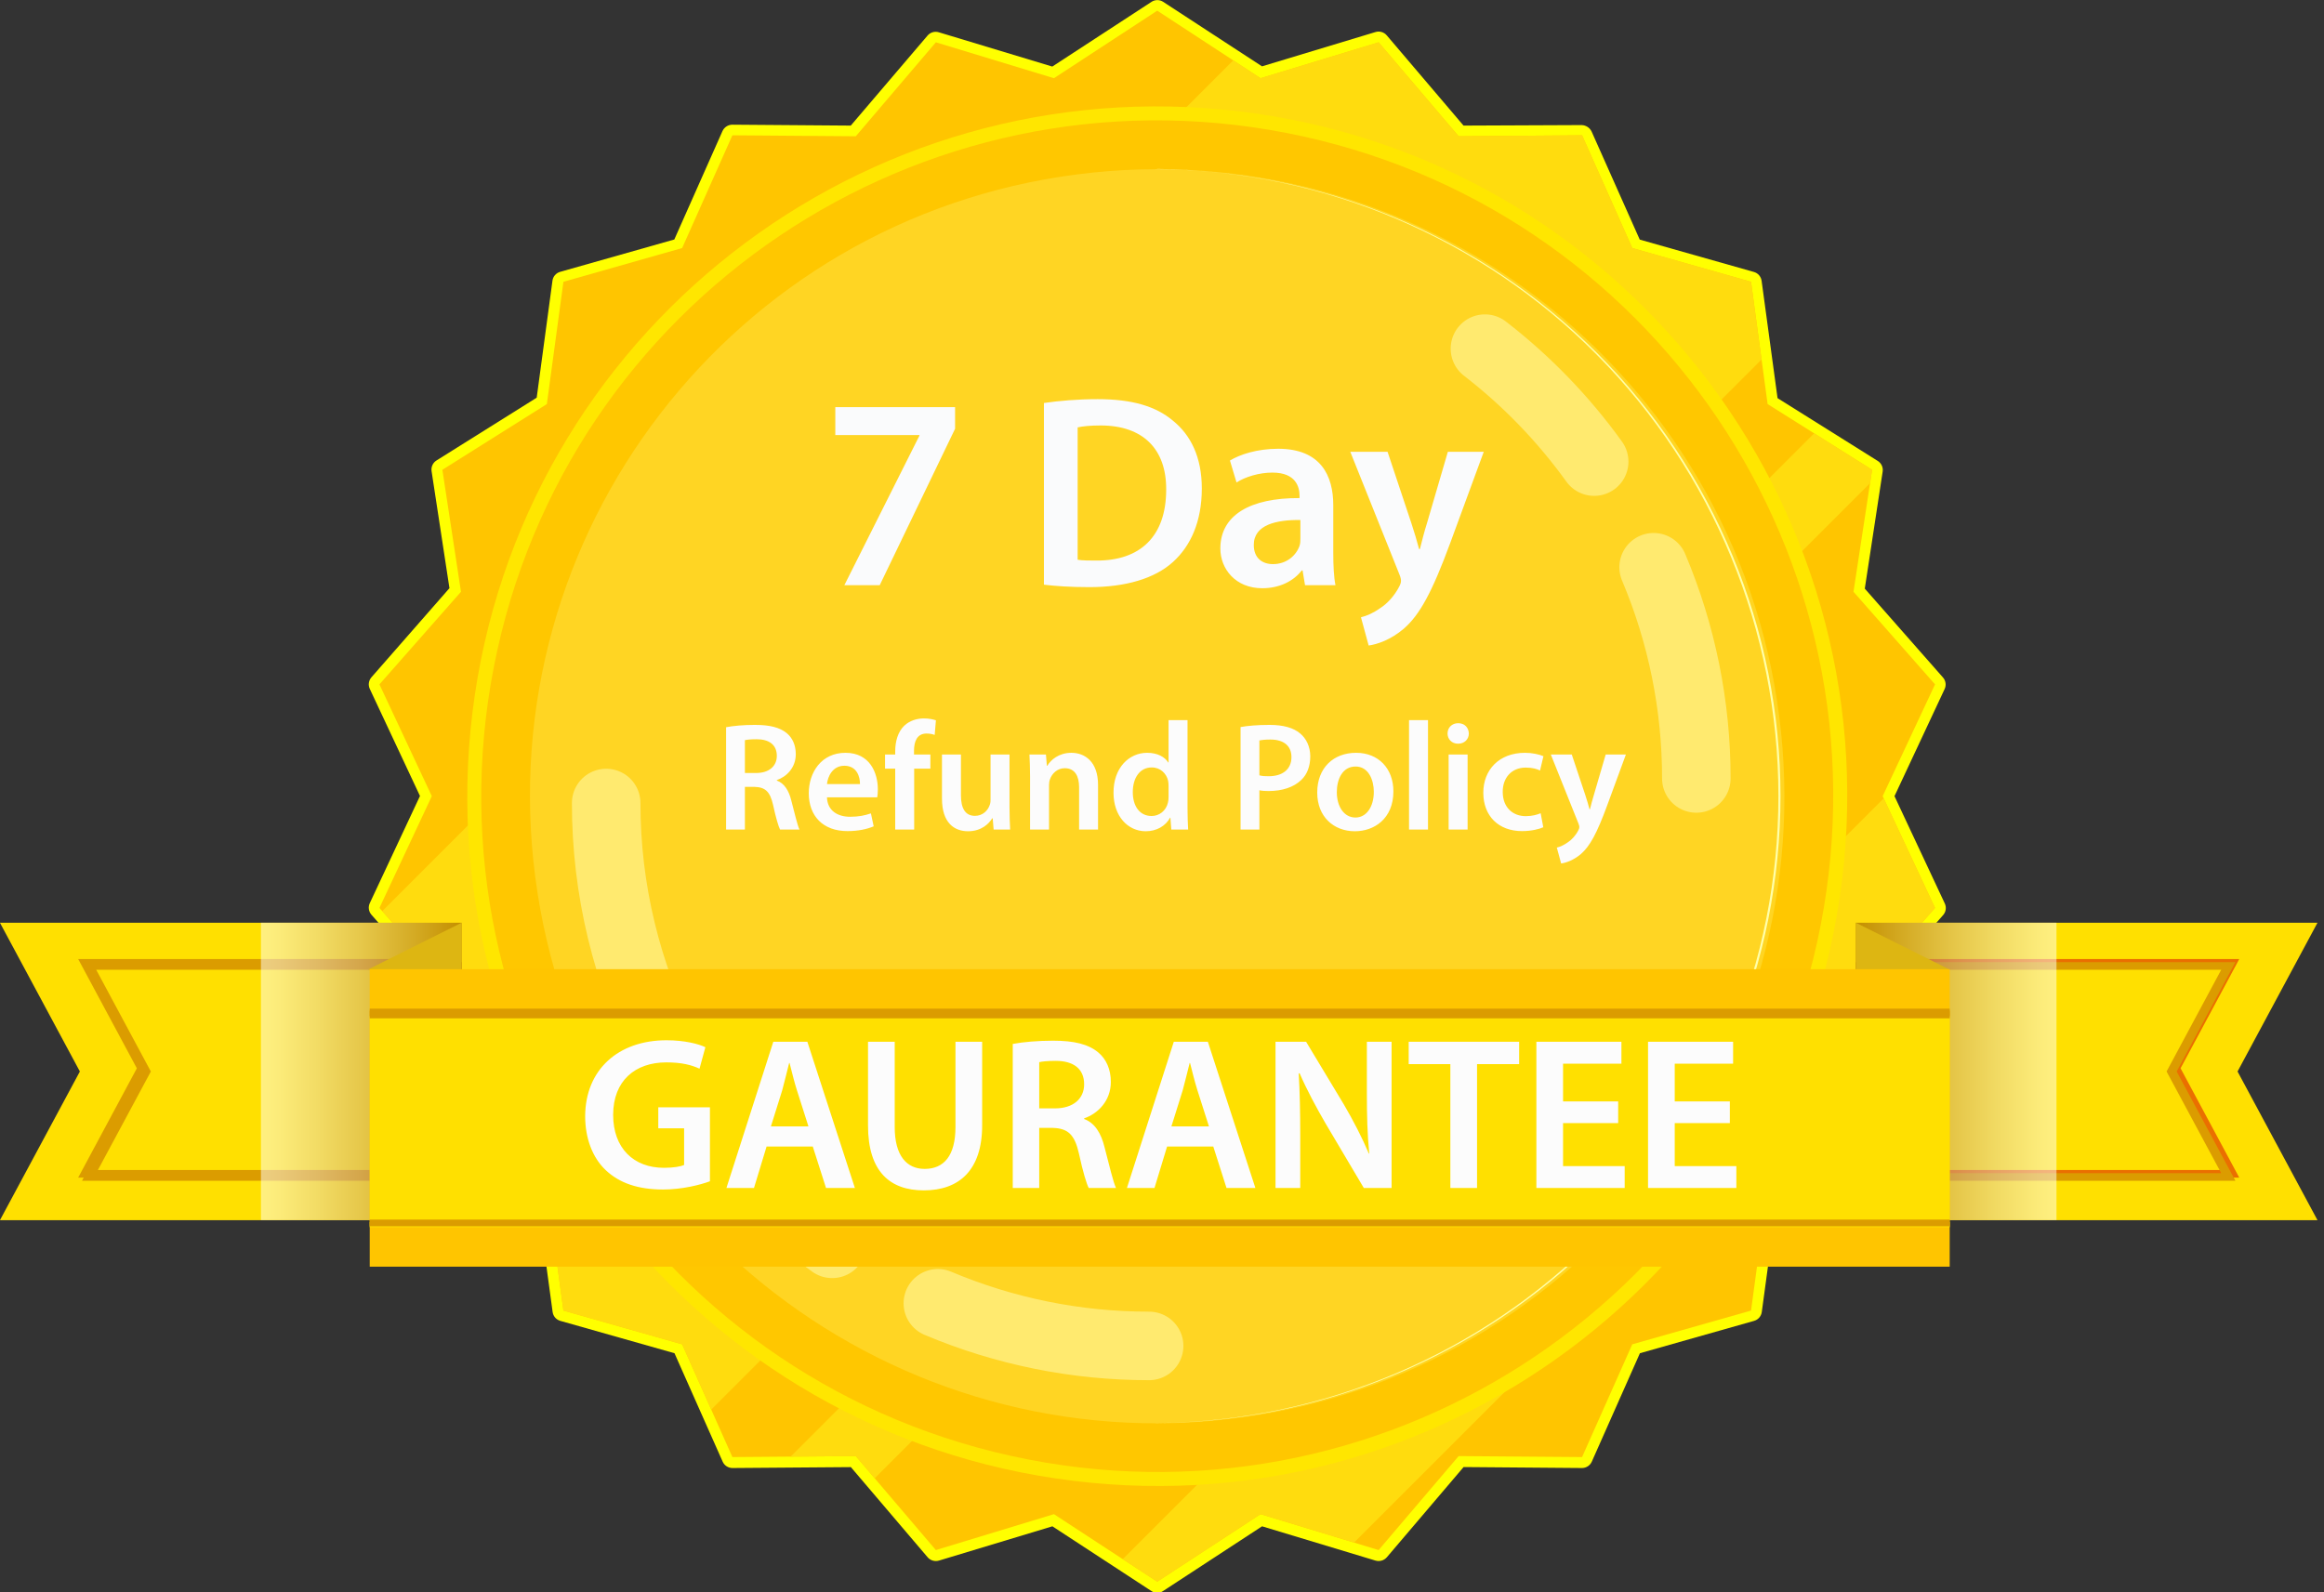 <svg width="321" height="220" viewBox="0 0 321 220" fill="none" xmlns="http://www.w3.org/2000/svg">
<rect x="0" y="0" width="321" height="220" fill="#333333" stroke="none"/>
<g clip-path="url(#clip0_2321_254)">
<path d="M261.674 109.996L268.607 95.183C268.724 94.926 268.764 94.641 268.724 94.361C268.683 94.082 268.563 93.819 268.378 93.606L257.572 81.326L260.041 65.149C260.083 64.865 260.041 64.575 259.921 64.314C259.8 64.053 259.606 63.834 259.363 63.682L245.521 55.006L243.32 38.797C243.282 38.513 243.162 38.245 242.974 38.028C242.786 37.811 242.539 37.654 242.263 37.575L226.489 33.103L219.832 18.156C219.706 17.902 219.513 17.686 219.274 17.532C219.035 17.378 218.759 17.291 218.475 17.281L202.149 17.352L191.548 4.89C191.36 4.666 191.11 4.503 190.829 4.421C190.548 4.34 190.249 4.344 189.971 4.432L174.315 9.165L160.646 0.244C160.411 0.093 160.137 0.013 159.857 0.013C159.578 0.013 159.304 0.093 159.069 0.244L145.345 9.196L129.689 4.464C129.41 4.374 129.111 4.37 128.83 4.451C128.549 4.533 128.298 4.696 128.111 4.921L117.511 17.352L101.152 17.226C100.867 17.228 100.587 17.311 100.347 17.466C100.107 17.621 99.916 17.841 99.796 18.101L93.139 33.087L77.365 37.559C77.088 37.637 76.841 37.794 76.653 38.012C76.465 38.229 76.345 38.497 76.308 38.782L74.131 54.943L60.289 63.619C60.045 63.77 59.851 63.99 59.731 64.251C59.61 64.511 59.568 64.802 59.61 65.086L62.079 81.262L51.297 93.582C51.113 93.796 50.993 94.058 50.953 94.338C50.912 94.617 50.952 94.902 51.069 95.16L58.009 109.972L51.069 124.792C50.952 125.05 50.912 125.335 50.953 125.614C50.993 125.894 51.113 126.156 51.297 126.37L62.111 138.65L59.642 154.819C59.6 155.104 59.642 155.395 59.763 155.657C59.883 155.919 60.077 156.14 60.32 156.294L74.131 165.057L76.331 181.265C76.369 181.55 76.49 181.817 76.677 182.034C76.865 182.251 77.112 182.409 77.388 182.488L93.163 186.96L99.82 201.946C99.936 202.206 100.126 202.427 100.365 202.582C100.604 202.737 100.883 202.82 101.168 202.821L117.526 202.695L128.127 215.149C128.317 215.371 128.567 215.532 128.847 215.613C129.128 215.694 129.425 215.692 129.704 215.606L145.361 210.874L159.053 219.826C159.286 219.984 159.56 220.069 159.841 220.071C160.123 220.068 160.397 219.983 160.63 219.826L174.322 210.874L189.979 215.606C190.258 215.691 190.555 215.693 190.835 215.612C191.115 215.53 191.366 215.37 191.556 215.149L202.157 202.687L218.515 202.821C218.8 202.819 219.078 202.736 219.317 202.581C219.556 202.426 219.746 202.205 219.863 201.946L226.512 186.96L242.287 182.488C242.563 182.409 242.81 182.251 242.998 182.034C243.185 181.817 243.306 181.55 243.344 181.265L245.544 165.057L259.386 156.341C259.63 156.187 259.824 155.966 259.944 155.704C260.064 155.443 260.106 155.152 260.065 154.867L257.596 138.698L268.402 126.417C268.587 126.204 268.707 125.942 268.747 125.662C268.788 125.382 268.747 125.097 268.63 124.84L261.674 109.996Z" fill="#FFFF00"/>
<path d="M59.643 109.996L52.41 125.439L63.673 138.24L61.102 155.095L75.536 164.173L77.823 181.068L94.221 185.729L101.161 201.307L118.206 201.173L129.263 214.155L145.574 209.194L159.842 218.525L174.11 209.194L190.421 214.155L201.471 201.173L218.523 201.307L225.456 185.729L241.862 181.068L244.149 164.173L258.583 155.095L256.012 138.24L267.275 125.439L260.042 109.996L267.275 94.552L256.012 81.759L258.583 64.904L244.149 55.826L241.862 38.931L225.456 34.27L218.523 18.692L201.471 18.826L190.421 5.844L174.11 10.805L159.842 1.474L145.574 10.805L129.263 5.844L118.206 18.826L101.161 18.692L94.221 34.27L77.823 38.931L75.536 55.826L61.102 64.904L63.673 81.759L52.41 94.552L59.643 109.996Z" fill="#FFC500"/>
<path d="M256.011 138.24L267.274 125.439L260.184 110.303L155.078 215.409L159.842 218.525L174.11 209.194L187.029 213.122L256.792 143.359L256.011 138.24Z" fill="#FFDC0E"/>
<path d="M241.86 38.931L225.455 34.27L218.522 18.692L201.47 18.826L190.42 5.844L174.109 10.805L170.339 8.336L52.795 125.881L63.671 138.24L61.1 155.095L75.534 164.173L77.821 181.068L94.219 185.729L98.241 194.744L243.311 49.674L241.86 38.931Z" fill="#FFDC0E"/>
<path d="M258.582 64.904L250.576 59.872L109.205 201.244L118.204 201.173L120.815 204.241L258.298 66.758L258.582 64.904Z" fill="#FFDC0E"/>
<path d="M254.433 121.584C260.829 69.344 223.665 21.811 171.426 15.415C119.187 9.02 71.654 46.184 65.258 98.423C58.862 150.662 96.026 198.196 148.265 204.591C200.504 210.987 248.037 173.823 254.433 121.584Z" fill="#FFE600"/>
<path d="M251.474 127.844C261.329 77.237 228.294 28.223 177.687 18.367C127.08 8.512 78.065 41.548 68.21 92.155C58.355 142.762 91.39 191.777 141.997 201.632C192.604 211.487 241.619 178.452 251.474 127.844Z" fill="#FFC700"/>
<path d="M171.008 195.912C218.45 189.742 251.908 146.28 245.738 98.837C239.568 51.395 196.106 17.937 148.664 24.107C101.221 30.277 67.764 73.739 73.934 121.181C80.104 168.624 123.565 202.082 171.008 195.912Z" fill="#FFD523"/>
<path d="M159.841 23.37H159.312C182.285 23.37 204.317 32.496 220.561 48.74C236.804 64.984 245.93 87.015 245.93 109.988C245.93 132.961 236.804 154.992 220.561 171.236C204.317 187.48 182.285 196.606 159.312 196.606H159.833C182.665 196.388 204.489 187.165 220.557 170.943C236.626 154.72 245.64 132.81 245.64 109.976C245.64 87.143 236.626 65.232 220.557 49.01C204.489 32.787 182.665 23.564 159.833 23.346L159.841 23.37Z" fill="#FFFFAA"/>
<path opacity="0.5" d="M129.539 180.059C138.774 183.957 148.698 185.961 158.722 185.95" stroke="#FFFFBC" stroke-width="9.465" stroke-linecap="round" stroke-linejoin="round"/>
<path opacity="0.5" d="M83.728 110.942C83.721 122.844 86.549 134.576 91.977 145.168C97.406 155.759 105.28 164.905 114.946 171.848" stroke="#FFFFBC" stroke-width="9.465" stroke-linecap="round" stroke-linejoin="round"/>
<path opacity="0.5" d="M228.404 78.368C232.306 87.602 234.312 97.526 234.304 107.551" stroke="#FFFFBC" stroke-width="9.465" stroke-linecap="round" stroke-linejoin="round"/>
<path opacity="0.5" d="M205.105 48.167C210.862 52.614 215.945 57.872 220.194 63.776" stroke="#FFFFBC" stroke-width="9.465" stroke-linecap="round" stroke-linejoin="round"/>
<path d="M115.376 56.245V60.107H126.998V60.183L116.625 80.853H121.509L131.92 59.236V56.245H115.376ZM144.192 80.778C145.745 80.967 147.789 81.118 150.477 81.118C155.437 81.118 159.487 79.945 162.024 77.635C164.447 75.44 165.999 72.07 165.999 67.489C165.999 63.173 164.485 60.107 161.986 58.1C159.639 56.132 156.383 55.147 151.613 55.147C148.849 55.147 146.275 55.374 144.192 55.677V80.778ZM148.849 59.047C149.531 58.895 150.553 58.782 152.029 58.782C157.86 58.782 161.115 62.038 161.078 67.641C161.078 74.115 157.481 77.484 151.424 77.446C150.477 77.446 149.493 77.446 148.849 77.333V59.047ZM184.157 69.799C184.157 65.748 182.453 62 176.547 62C173.632 62 171.247 62.795 169.884 63.628L170.793 66.656C172.042 65.861 173.935 65.293 175.752 65.293C179.008 65.293 179.5 67.3 179.5 68.511V68.814C172.686 68.776 168.559 71.162 168.559 75.78C168.559 78.582 170.641 81.27 174.352 81.27C176.774 81.27 178.705 80.248 179.803 78.809H179.917L180.257 80.853H184.46C184.233 79.718 184.157 78.09 184.157 76.424V69.799ZM179.614 74.38C179.614 74.72 179.614 75.061 179.5 75.402C179.046 76.727 177.721 77.938 175.828 77.938C174.352 77.938 173.178 77.106 173.178 75.288C173.178 72.487 176.32 71.805 179.614 71.843V74.38ZM186.506 62.416L193.283 79.339C193.472 79.793 193.51 80.058 193.51 80.248C193.51 80.475 193.434 80.74 193.245 81.081C192.601 82.33 191.579 83.428 190.67 83.996C189.724 84.677 188.778 85.094 187.982 85.283L189.043 89.183C190.178 89.031 192.071 88.425 193.926 86.835C196.084 84.942 197.788 81.876 200.324 74.985L204.943 62.416H199.984L197.106 72.26C196.728 73.433 196.387 74.834 196.122 75.856H196.009C195.744 74.834 195.327 73.433 194.949 72.297L191.655 62.416H186.506Z" fill="#FAFBFC"/>
<path d="M100.291 114.611H102.889V108.712H104.21C105.7 108.755 106.361 109.351 106.786 111.225C107.17 113.014 107.532 114.185 107.745 114.611H110.428C110.151 114.057 109.768 112.396 109.299 110.608C108.959 109.223 108.341 108.222 107.298 107.839V107.775C108.66 107.307 109.917 106.05 109.917 104.198C109.917 102.962 109.47 101.961 108.682 101.301C107.702 100.492 106.318 100.151 104.252 100.151C102.74 100.151 101.292 100.279 100.291 100.471V114.611ZM102.889 102.26C103.145 102.196 103.677 102.132 104.508 102.132C106.211 102.132 107.298 102.877 107.298 104.432C107.298 105.859 106.211 106.796 104.444 106.796H102.889V102.26ZM121.167 110.16C121.209 109.926 121.252 109.543 121.252 109.053C121.252 106.774 120.144 104.006 116.78 104.006C113.458 104.006 111.711 106.71 111.711 109.585C111.711 112.758 113.692 114.824 117.057 114.824C118.547 114.824 119.782 114.547 120.677 114.164L120.294 112.375C119.484 112.652 118.632 112.844 117.419 112.844C115.736 112.844 114.288 112.034 114.224 110.16H121.167ZM114.224 108.329C114.331 107.264 115.012 105.795 116.631 105.795C118.377 105.795 118.803 107.371 118.782 108.329H114.224ZM126.27 114.611V106.199H128.506V104.24H126.248V103.708C126.248 102.43 126.674 101.344 127.973 101.344C128.463 101.344 128.804 101.429 129.102 101.536L129.272 99.513C128.868 99.385 128.314 99.257 127.611 99.257C126.696 99.257 125.673 99.534 124.907 100.258C124.012 101.11 123.65 102.451 123.65 103.793V104.24H122.245V106.199H123.65V114.611H126.27ZM139.437 104.24H136.818V110.501C136.818 110.799 136.776 111.097 136.669 111.31C136.413 111.992 135.732 112.716 134.667 112.716C133.283 112.716 132.729 111.608 132.729 109.883V104.24H130.11V110.331C130.11 113.717 131.835 114.845 133.709 114.845C135.583 114.845 136.605 113.781 137.052 113.057H137.116L137.244 114.611H139.523C139.48 113.759 139.437 112.737 139.437 111.502V104.24ZM142.277 114.611H144.896V108.499C144.896 108.201 144.939 107.882 145.024 107.669C145.301 106.881 146.025 106.135 147.068 106.135C148.495 106.135 149.049 107.264 149.049 108.755V114.611H151.668V108.457C151.668 105.177 149.794 104.006 147.984 104.006C146.259 104.006 145.131 104.985 144.662 105.795H144.598L144.47 104.24H142.192C142.234 105.135 142.277 106.135 142.277 107.328V114.611ZM161.406 99.491V105.347H161.363C160.895 104.581 159.873 104.006 158.446 104.006C155.954 104.006 153.782 106.072 153.804 109.543C153.804 112.737 155.763 114.845 158.254 114.845C159.745 114.845 161.001 114.121 161.619 112.971H161.662L161.789 114.611H164.111C164.068 113.908 164.025 112.758 164.025 111.694V99.491H161.406ZM161.406 110.118C161.406 110.395 161.385 110.65 161.321 110.884C161.065 112.013 160.128 112.737 159.064 112.737C157.402 112.737 156.465 111.353 156.465 109.436C156.465 107.52 157.402 106.029 159.085 106.029C160.277 106.029 161.108 106.859 161.342 107.86C161.385 108.073 161.406 108.35 161.406 108.563V110.118ZM171.353 114.611H173.951V109.181C174.313 109.266 174.739 109.287 175.229 109.287C177.081 109.287 178.7 108.776 179.765 107.733C180.553 106.966 180.979 105.859 180.979 104.496C180.979 103.154 180.425 102.025 179.573 101.323C178.657 100.556 177.273 100.151 175.357 100.151C173.61 100.151 172.311 100.279 171.353 100.449V114.611ZM173.951 102.302C174.228 102.238 174.739 102.174 175.463 102.174C177.273 102.174 178.38 103.005 178.38 104.602C178.38 106.263 177.188 107.243 175.229 107.243C174.696 107.243 174.292 107.222 173.951 107.115V102.302ZM187.308 104.006C184.177 104.006 181.941 106.093 181.941 109.5C181.941 112.844 184.22 114.845 187.137 114.845C189.778 114.845 192.461 113.142 192.461 109.33C192.461 106.178 190.396 104.006 187.308 104.006ZM187.244 105.901C189.033 105.901 189.757 107.775 189.757 109.394C189.757 111.502 188.713 112.95 187.222 112.95C185.647 112.95 184.646 111.438 184.646 109.436C184.646 107.711 185.391 105.901 187.244 105.901ZM194.622 114.611H197.241V99.491H194.622V114.611ZM202.711 114.611V104.24H200.091V114.611H202.711ZM201.412 99.917C200.538 99.917 199.942 100.535 199.942 101.344C199.942 102.111 200.517 102.749 201.39 102.749C202.306 102.749 202.881 102.111 202.881 101.344C202.86 100.535 202.306 99.917 201.412 99.917ZM212.802 112.354C212.291 112.567 211.63 112.758 210.736 112.758C208.947 112.758 207.563 111.545 207.563 109.415C207.542 107.52 208.734 106.05 210.736 106.05C211.673 106.05 212.291 106.242 212.717 106.455L213.185 104.474C212.589 104.219 211.609 104.006 210.651 104.006C207.009 104.006 204.88 106.412 204.88 109.521C204.88 112.737 206.988 114.824 210.225 114.824C211.524 114.824 212.61 114.547 213.164 114.292L212.802 112.354ZM214.204 104.24L218.016 113.759C218.122 114.015 218.144 114.164 218.144 114.27C218.144 114.398 218.101 114.547 217.994 114.739C217.632 115.442 217.057 116.059 216.546 116.379C216.014 116.762 215.482 116.996 215.034 117.103L215.631 119.296C216.27 119.211 217.334 118.87 218.378 117.976C219.592 116.911 220.55 115.186 221.977 111.31L224.575 104.24H221.785L220.167 109.777C219.954 110.437 219.762 111.225 219.613 111.8H219.549C219.4 111.225 219.166 110.437 218.953 109.798L217.1 104.24H214.204Z" fill="#FCFCFC"/>
<path d="M320.102 168.583L309.06 148.036L320.102 127.482H256.334V168.583H320.102Z" fill="#FFE000"/>
<path d="M306.828 162.107L299.264 148.036L306.828 133.965H256.334V162.107H306.828Z" fill="#FFE000"/>
<g style="mix-blend-mode:screen">
<path d="M309.296 132.498H256.869V133.547H307.34L299.792 147.595L307.34 161.65H256.869V162.699H309.296L301.188 147.595L309.296 132.498Z" fill="#EA6F00"/>
</g>
<path d="M308.768 132.932H256.334V133.981H306.804L299.256 148.036L306.804 162.084H256.334V163.14H308.768L300.652 148.036L308.768 132.932Z" fill="#DB9C00"/>
<path style="mix-blend-mode:multiply" d="M284.05 127.482H256.334V168.567H284.05V127.482Z" fill="url(#paint0_linear_2321_254)" fill-opacity="0.5"/>
<path d="M269.308 133.965L256.334 127.482V133.965H269.308Z" fill="#DDB612"/>
<path d="M-0.01 168.583L11.032 148.036L-0.01 127.482H63.759V168.583H-0.01Z" fill="#FFE000"/>
<path d="M13.264 162.107L20.835 148.036L13.264 133.965H63.758V162.107H13.264Z" fill="#FFE000"/>
<g style="mix-blend-mode:screen">
<path d="M10.795 132.498H63.221V133.547H12.751L20.299 147.595L12.751 161.65H63.221V162.699H10.795L18.903 147.595L10.795 132.498Z" fill="#DB9C00"/>
</g>
<path d="M11.324 132.932H63.759V133.981H13.288L20.836 148.036L13.288 162.084H63.759V163.14H11.324L19.44 148.036L11.324 132.932Z" fill="#DB9C00"/>
<path style="mix-blend-mode:multiply" d="M63.761 127.482H36.045V168.567H63.761V127.482Z" fill="url(#paint1_linear_2321_254)" fill-opacity="0.5"/>
<path d="M50.785 133.965L63.76 127.482V133.965H50.785Z" fill="#DDB612"/>
<path d="M269.301 133.902H51.068V175.002H269.301V133.902Z" fill="#FFC500"/>
<path d="M269.301 140.385H51.068V168.527H269.301V140.385Z" fill="#FFE000"/>
<path d="M269.301 139.352H51.068V140.401H269.301V139.352Z" fill="#DB9C00"/>
<g style="mix-blend-mode:screen">
<path d="M269.301 168.819H51.068V169.552H269.301V168.819Z" fill="#FFE000"/>
</g>
<g style="mix-blend-mode:screen">
<path d="M269.301 139.644H51.068V140.693H269.301V139.644Z" fill="#DB9C00"/>
</g>
<path d="M269.301 168.504H51.068V169.42H269.301V168.504Z" fill="#DB9C00"/>
<path d="M98.059 152.982H90.925V155.889H94.492V160.955C94.013 161.164 93.053 161.344 91.705 161.344C87.509 161.344 84.691 158.617 84.691 154.031C84.691 149.326 87.719 146.778 92.034 146.778C94.162 146.778 95.511 147.138 96.62 147.647L97.429 144.68C96.5 144.23 94.552 143.721 92.064 143.721C85.381 143.721 80.855 147.797 80.825 154.211C80.825 157.268 81.844 159.936 83.642 161.644C85.561 163.472 88.168 164.341 91.585 164.341C94.252 164.341 96.77 163.682 98.059 163.202V152.982ZM112.266 158.407L114.094 164.132H118.08L111.516 143.931H106.811L100.337 164.132H104.143L105.882 158.407H112.266ZM106.481 155.62L108.04 150.644C108.369 149.446 108.699 148.037 108.999 146.868H109.059C109.359 148.037 109.688 149.416 110.078 150.644L111.666 155.62H106.481ZM119.894 143.931V155.5C119.894 161.854 122.921 164.461 127.597 164.461C132.452 164.461 135.659 161.704 135.659 155.47V143.931H131.973V155.71C131.973 159.666 130.384 161.494 127.717 161.494C125.229 161.494 123.581 159.666 123.581 155.71V143.931H119.894ZM139.886 164.132H143.542V155.829H145.4C147.498 155.889 148.427 156.729 149.027 159.366C149.566 161.884 150.076 163.532 150.376 164.132H154.152C153.762 163.352 153.223 161.015 152.564 158.497C152.084 156.549 151.215 155.14 149.746 154.601V154.511C151.664 153.851 153.433 152.083 153.433 149.475C153.433 147.737 152.803 146.328 151.694 145.399C150.316 144.26 148.368 143.781 145.46 143.781C143.332 143.781 141.294 143.961 139.886 144.23V164.132ZM143.542 146.748C143.902 146.658 144.651 146.568 145.82 146.568C148.218 146.568 149.746 147.617 149.746 149.805C149.746 151.813 148.218 153.132 145.73 153.132H143.542V146.748ZM167.584 158.407L169.413 164.132H173.399L166.835 143.931H162.13L155.656 164.132H159.462L161.201 158.407H167.584ZM161.8 155.62L163.358 150.644C163.688 149.446 164.018 148.037 164.318 146.868H164.377C164.677 148.037 165.007 149.416 165.397 150.644L166.985 155.62H161.8ZM179.595 164.132V156.908C179.595 153.582 179.535 150.914 179.386 148.307L179.505 148.277C180.494 150.554 181.813 153.012 183.102 155.23L188.377 164.132H192.213V143.931H188.797V150.974C188.797 154.061 188.857 156.669 189.126 159.366H189.066C188.137 157.178 186.938 154.84 185.62 152.593L180.405 143.931H176.179V164.132H179.595ZM200.329 164.132H204.016V147.018H209.83V143.931H194.575V147.018H200.329V164.132ZM223.509 152.173H215.896V146.958H223.958V143.931H212.21V164.132H224.408V161.104H215.896V155.17H223.509V152.173ZM238.934 152.173H231.321V146.958H239.383V143.931H227.634V164.132H239.833V161.104H231.321V155.17H238.934V152.173Z" fill="#FCFCFC"/>
</g>
<defs>
<linearGradient id="paint0_linear_2321_254" x1="256.437" y1="148.02" x2="283.742" y2="148.02" gradientUnits="userSpaceOnUse">
<stop stop-color="#893F00"/>
<stop offset="0.22" stop-color="#A87243"/>
<stop offset="0.5" stop-color="#CDAE93"/>
<stop offset="0.74" stop-color="#E8DACD"/>
<stop offset="0.91" stop-color="#F9F5F1"/>
<stop offset="1" stop-color="white"/>
</linearGradient>
<linearGradient id="paint1_linear_2321_254" x1="63.658" y1="148.02" x2="36.352" y2="148.02" gradientUnits="userSpaceOnUse">
<stop stop-color="#893F00"/>
<stop offset="0.22" stop-color="#A87243"/>
<stop offset="0.5" stop-color="#CDAE93"/>
<stop offset="0.74" stop-color="#E8DACD"/>
<stop offset="0.91" stop-color="#F9F5F1"/>
<stop offset="1" stop-color="white"/>
</linearGradient>
<clipPath id="clip0_2321_254">
<rect width="320.112" height="220" fill="white"/>
</clipPath>
</defs>
</svg>
